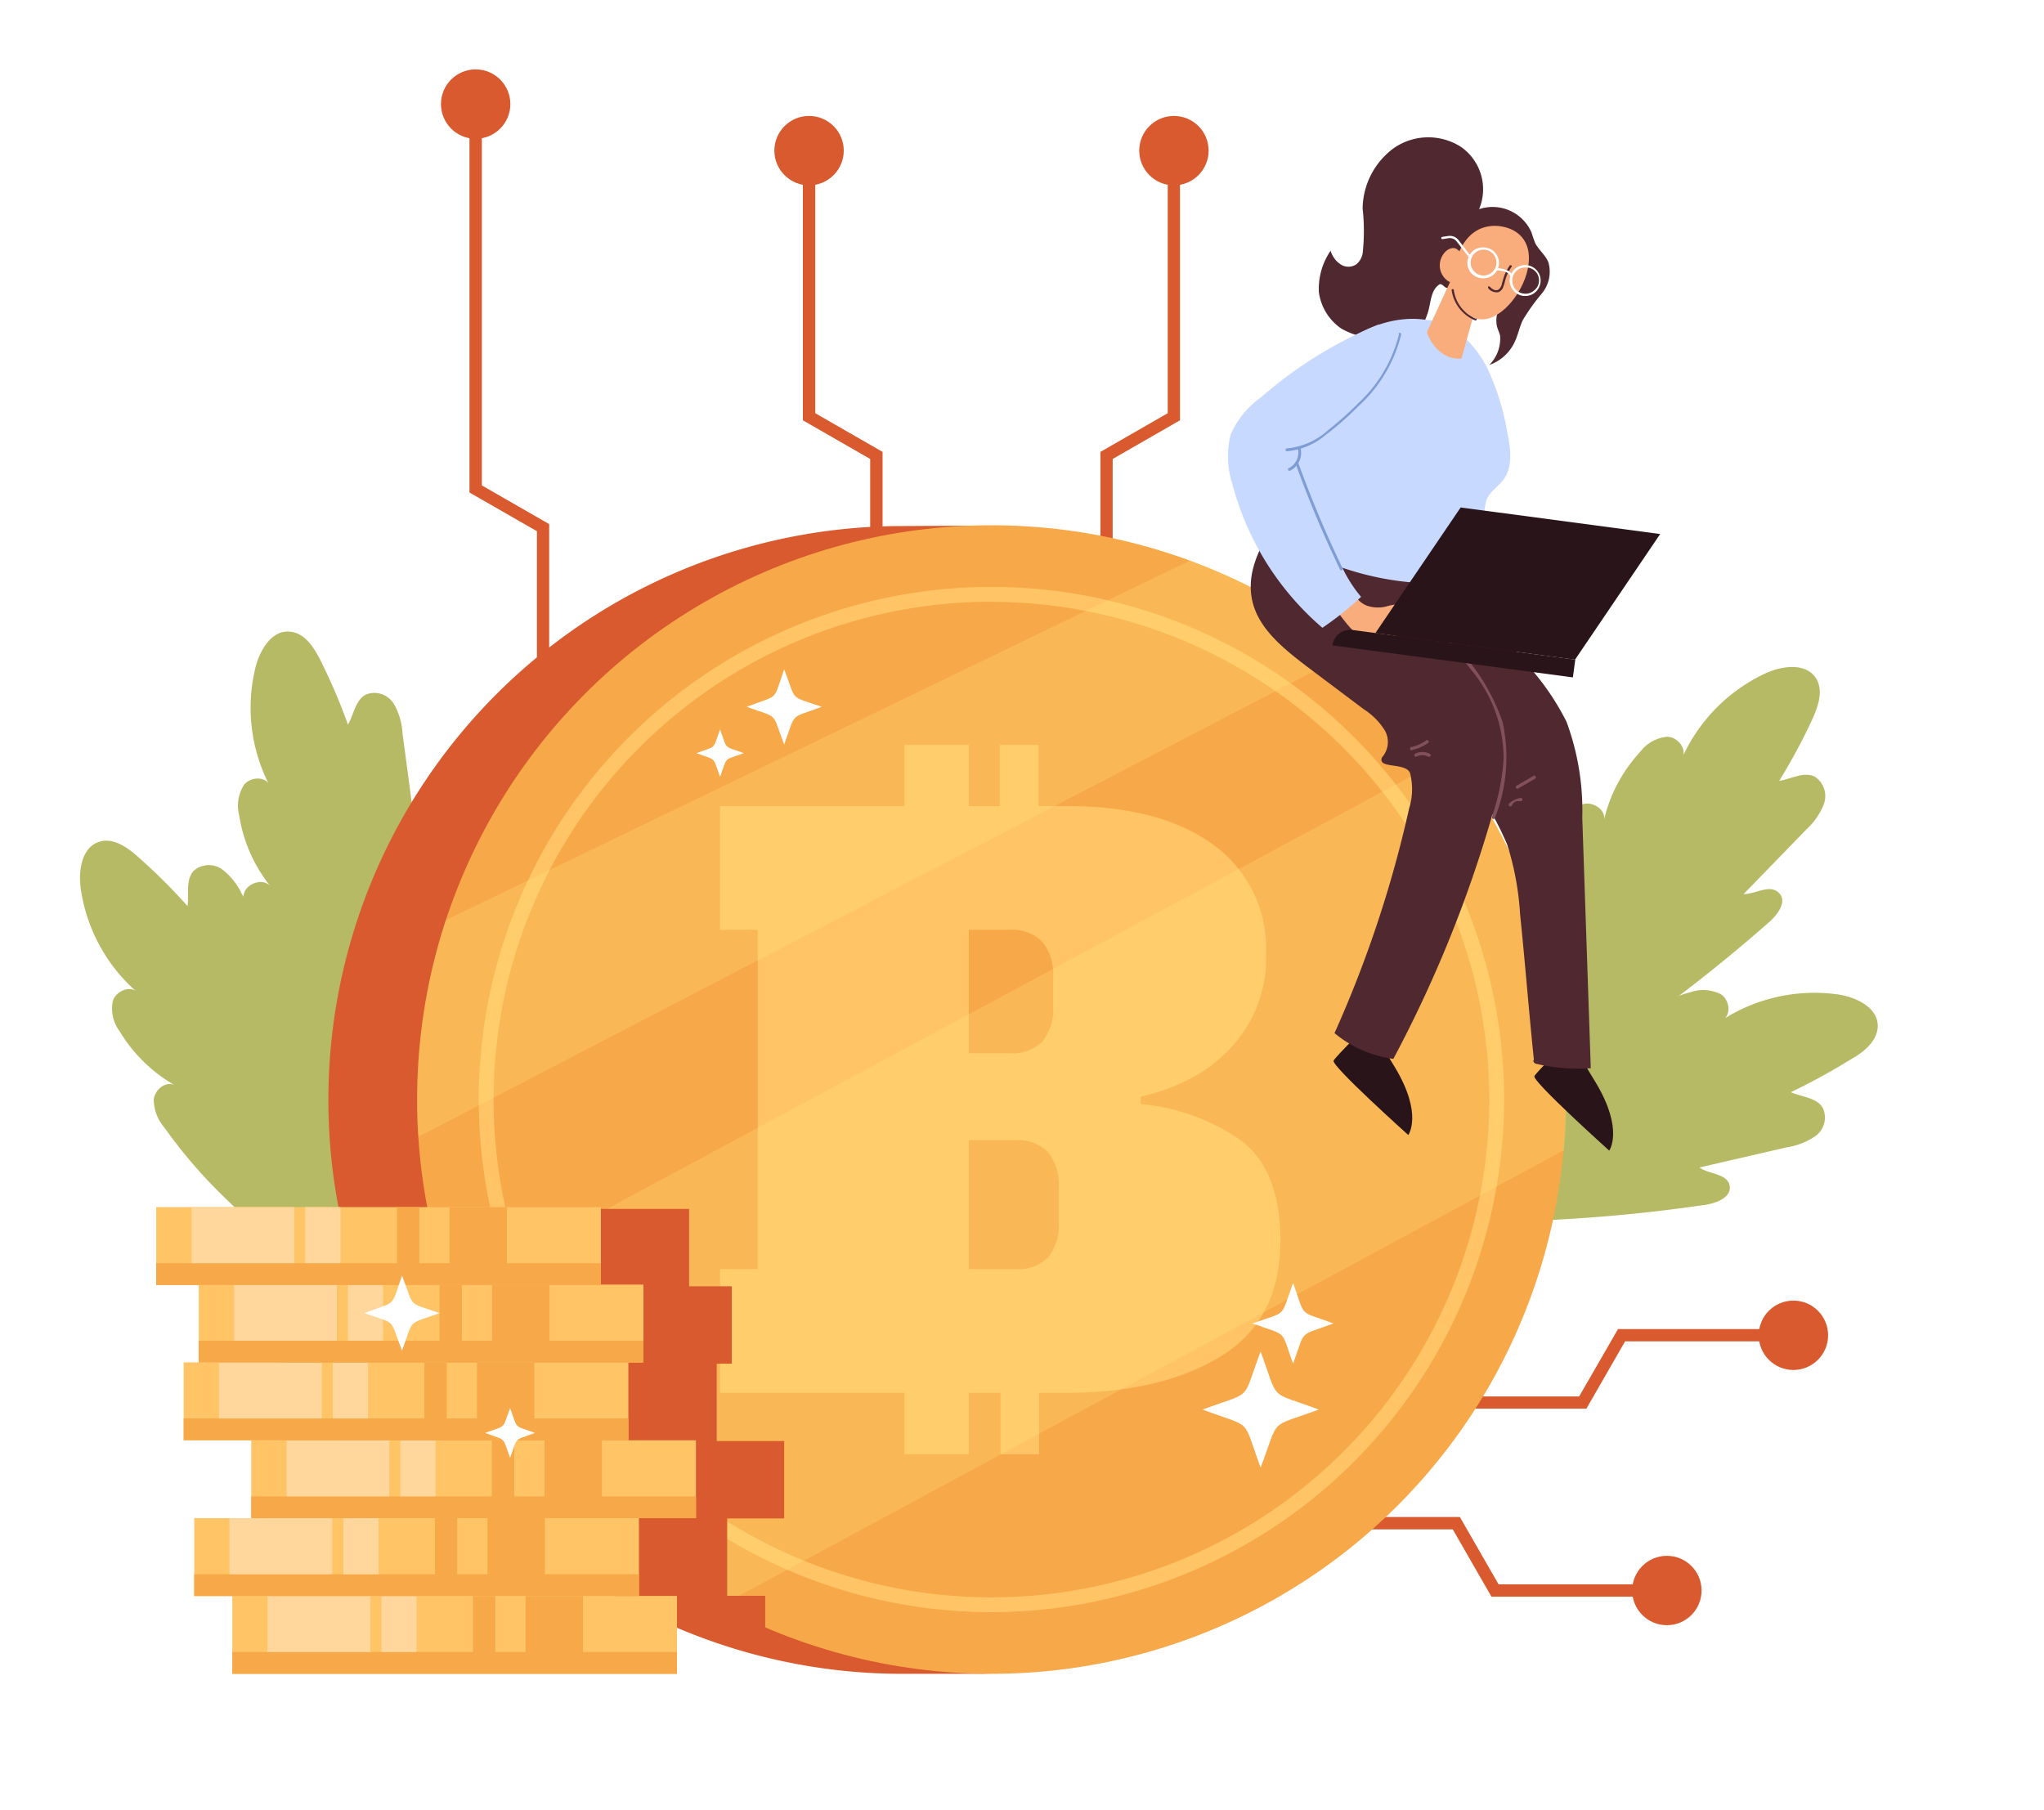 <svg xmlns="http://www.w3.org/2000/svg" viewBox="0 0 158.48 140.32"><defs><style>.cls-1{fill:#fff;}.cls-2{fill:#d85a2e;}.cls-3{fill:#b6ba65;}.cls-4{fill:#f7a848;}.cls-5{fill:#ffc466;}.cls-6{opacity:0.24;}.cls-7{fill:#ffe97d;}.cls-8{fill:#ffd79c;}.cls-9{fill:#4f2830;}.cls-10{fill:#281419;}.cls-11{fill:#82505c;}.cls-12{fill:#c7d9ff;}.cls-13{fill:#f9ac7c;}.cls-14{fill:#7f9dd3;}</style></defs><g id="BACKGROUND"><rect class="cls-1" width="158.48" height="140.32"/></g><g id="OBJECTS"><polygon class="cls-2" points="68.43 44.11 67.47 44.11 67.47 35.59 62.25 32.59 62.25 13.35 63.21 13.35 63.21 32.04 68.43 35.04 68.43 44.11"/><circle class="cls-2" cx="62.73" cy="11.68" r="2.69"/><polygon class="cls-2" points="123 109.23 113.93 109.23 113.93 108.28 122.44 108.28 125.45 103.06 137.38 103.06 137.38 104.01 126 104.01 123 109.23"/><circle class="cls-2" cx="139.05" cy="103.54" r="2.69"/><polygon class="cls-2" points="127.58 123.81 115.64 123.81 112.64 118.59 104.12 118.59 104.12 117.63 113.19 117.63 116.19 122.85 127.58 122.85 127.58 123.81"/><circle class="cls-2" cx="129.24" cy="123.33" r="2.69"/><polygon class="cls-2" points="42.58 55.43 41.63 55.43 41.63 41.19 36.4 38.19 36.4 9.73 37.36 9.73 37.36 37.64 42.58 40.64 42.58 55.43"/><circle class="cls-2" cx="36.88" cy="8.07" r="2.69"/><polygon class="cls-2" points="86.27 44.11 85.32 44.11 85.32 35.04 90.54 32.04 90.54 13.35 91.49 13.35 91.49 32.59 86.27 35.59 86.27 44.11"/><circle class="cls-2" cx="91.02" cy="11.68" r="2.69"/><path class="cls-3" d="M24.5,86.78a3.39,3.39,0,0,1-.84-2.19c.09-.8,1-1.51,1.7-1.07A11.84,11.84,0,0,1,21,79.27a2.91,2.91,0,0,1-.51-2.33c.25-.78,1.39-1.25,1.93-.63A13.13,13.13,0,0,1,18,68.24c-.2-1.41.08-3.22,1.44-3.64,1.08-.34,2.17.43,3,1.17a44.66,44.66,0,0,1,3.84,3.82c.13-.94-.17-2,.47-2.73A1.78,1.78,0,0,1,29,66.77a5.09,5.09,0,0,1,1.49,1.88l3.43,6.09c.3-.9-.17-2.19.66-2.64s1.6.54,2,1.36a123.53,123.53,0,0,1,5.78,15,14.66,14.66,0,0,1,.89,5.06,5.39,5.39,0,0,1-2.29,4.36,5.06,5.06,0,0,1-4.19.2A15,15,0,0,1,33.65,96a40.18,40.18,0,0,1-4.69-4A38,38,0,0,1,24.5,86.78Z" transform="translate(-11.74 0.67)"/><path class="cls-3" d="M132.71,63.08a3.37,3.37,0,0,1,1.86-1.42c.79-.15,1.74.54,1.52,1.31a11.67,11.67,0,0,1,2.83-5.35A2.94,2.94,0,0,1,141,56.46c.82,0,1.6,1,1.15,1.67a13.18,13.18,0,0,1,6.46-6.58c1.3-.6,3.11-.84,3.91.34.63.94.2,2.2-.27,3.23a46.41,46.41,0,0,1-2.56,4.76c.93-.15,1.9-.74,2.75-.33a1.8,1.8,0,0,1,.72,2.11,5.23,5.23,0,0,1-1.38,2l-4.85,5c.94,0,2-.78,2.71-.12s-.05,1.69-.73,2.29a124.3,124.3,0,0,1-12.71,9.81,14.56,14.56,0,0,1-4.59,2.3,5.41,5.41,0,0,1-4.84-.94,5.11,5.11,0,0,1-1.39-4,15.36,15.36,0,0,1,1.1-3.53,40,40,0,0,1,2.45-5.62A38.48,38.48,0,0,1,132.71,63.08Z" transform="translate(-11.74 0.67)"/><path class="cls-3" d="M134.62,77.53a3.4,3.4,0,0,1,2.34-.19c.74.31,1.16,1.41.55,1.93a11.82,11.82,0,0,1,5.29-3,3,3,0,0,1,2.39.17c.68.46.8,1.69.05,2a13.18,13.18,0,0,1,9-2c1.42.21,3.07,1,3.09,2.42,0,1.13-1,2-2,2.56a49.46,49.46,0,0,1-4.74,2.6c.86.38,2,.41,2.48,1.22a1.77,1.77,0,0,1-.54,2.16,5.27,5.27,0,0,1-2.23.89l-6.8,1.57c.77.54,2.14.46,2.34,1.38s-1,1.38-1.86,1.51a124.32,124.32,0,0,1-16,1.31,14.8,14.8,0,0,1-5.1-.57,5.41,5.41,0,0,1-3.54-3.43,5.12,5.12,0,0,1,1-4.09,15.37,15.37,0,0,1,2.85-2.35,39.46,39.46,0,0,1,5.12-3.39A38.52,38.52,0,0,1,134.62,77.53Z" transform="translate(-11.74 0.67)"/><path class="cls-3" d="M30.72,70.79a3.33,3.33,0,0,1,0-2.35c.37-.71,1.5-1,2-.37a11.71,11.71,0,0,1-2.44-5.54,3,3,0,0,1,.39-2.36c.53-.64,1.76-.65,2,.13a13.11,13.11,0,0,1-1.14-9.14c.33-1.39,1.27-3,2.69-2.85,1.13.09,1.85,1.2,2.36,2.21a44.55,44.55,0,0,1,2.14,5c.47-.83.6-2,1.46-2.36a1.77,1.77,0,0,1,2.09.74,5.09,5.09,0,0,1,.68,2.3l.92,6.92c.62-.72.66-2.08,1.6-2.2s1.28,1.1,1.33,2A123,123,0,0,1,46.63,79a14.53,14.53,0,0,1-1.05,5,5.39,5.39,0,0,1-3.75,3.2,5.13,5.13,0,0,1-4-1.37,14.57,14.57,0,0,1-2.07-3.06,37.93,37.93,0,0,1-2.89-5.41A38.61,38.61,0,0,1,30.72,70.79Z" transform="translate(-11.74 0.67)"/><path class="cls-2" d="M126.2,84.59c0,24.19-14.36,43.92-38.4,44.53l-6.1,0a44.5,44.5,0,0,1,0-89c.52,0,6.4-.05,6.91,0C112.48,40.87,126.2,60.53,126.2,84.59Z" transform="translate(-11.74 0.67)"/><circle class="cls-4" cx="76.87" cy="85.26" r="44.53"/><path class="cls-5" d="M88.61,124.34a39.75,39.75,0,1,1,39.75-39.75A39.79,39.79,0,0,1,88.61,124.34Zm0-78.35a38.6,38.6,0,1,0,38.6,38.6A38.64,38.64,0,0,0,88.61,46Z" transform="translate(-11.74 0.67)"/><path class="cls-5" d="M107.68,87.57a16.11,16.11,0,0,0-7.49-2.63v-.58a15.15,15.15,0,0,0,4.24-1.61,11.24,11.24,0,0,0,3.83-3.57,10,10,0,0,0,1.64-5.82,9.92,9.92,0,0,0-4.09-8.53q-4.09-3-11.41-3H92.26V57.09h-3v4.75H86.86V57.09h-5v4.75H67.57v9.59h2.92V97.74H67.57v9.59H81.86v4.76h5v-4.76h2.45v4.76h3v-4.76H94.4q7.38,0,12-2.83t4.62-9Q111,89.79,107.68,87.57ZM90,71.43a3.32,3.32,0,0,1,2.54.91,4,4,0,0,1,.85,2.84v2.1a4,4,0,0,1-.85,2.84A3.32,3.32,0,0,1,90,81H86.86V71.43ZM93.82,94A4,4,0,0,1,93,96.84a3.32,3.32,0,0,1-2.54.9H86.86v-10h3.57a3.32,3.32,0,0,1,2.54.9,4,4,0,0,1,.85,2.84Z" transform="translate(-11.74 0.67)"/><g class="cls-6"><path class="cls-7" d="M124.23,57.87,46.68,99.59A44.64,44.64,0,0,0,67.6,123.85L133,88.52q.18-2,.18-3.93A44.26,44.26,0,0,0,124.23,57.87Z" transform="translate(-11.74 0.67)"/></g><g class="cls-6"><path class="cls-7" d="M104,42.8,46.3,70.68a44.72,44.72,0,0,0-2.21,13.91c0,1,0,1.93.09,2.89l72.32-37.6A44.51,44.51,0,0,0,104,42.8Z" transform="translate(-11.74 0.67)"/></g><path class="cls-2" d="M34,103.27V105H32.82v6h5.24v.84c4.86,2.5,19.41,10,23.22,12.3a40.58,40.58,0,0,0,9.79,3.58v-4.65H68.12v-6h4.42v-6H67.31v-6h1.17v-6H65.17v-6H30.69v6H34Z" transform="translate(-11.74 0.67)"/><rect class="cls-5" x="18.01" y="123.75" width="34.48" height="6.04"/><rect class="cls-4" x="18.01" y="128.1" width="34.48" height="1.69"/><rect class="cls-4" x="40.75" y="123.75" width="4.45" height="5.47"/><rect class="cls-4" x="36.67" y="123.75" width="1.73" height="5.47"/><rect class="cls-8" x="20.74" y="123.75" width="7.97" height="4.35"/><rect class="cls-8" x="29.57" y="123.75" width="2.73" height="4.35"/><rect class="cls-5" x="15.06" y="117.72" width="34.48" height="6.04"/><rect class="cls-4" x="15.06" y="122.07" width="34.48" height="1.69"/><rect class="cls-4" x="37.8" y="117.72" width="4.45" height="5.47"/><rect class="cls-4" x="33.72" y="117.72" width="1.73" height="5.47"/><rect class="cls-8" x="17.79" y="117.72" width="7.97" height="4.35"/><rect class="cls-8" x="26.62" y="117.72" width="2.73" height="4.35"/><rect class="cls-5" x="19.48" y="111.68" width="34.48" height="6.04"/><rect class="cls-4" x="19.48" y="116.03" width="34.48" height="1.69"/><rect class="cls-4" x="42.22" y="111.68" width="4.45" height="5.47"/><rect class="cls-4" x="38.14" y="111.68" width="1.73" height="5.47"/><rect class="cls-8" x="22.22" y="111.68" width="7.97" height="4.35"/><rect class="cls-8" x="31.04" y="111.68" width="2.73" height="4.35"/><rect class="cls-5" x="14.24" y="105.64" width="34.48" height="6.04"/><rect class="cls-4" x="14.24" y="109.99" width="34.48" height="1.69"/><rect class="cls-4" x="36.98" y="105.64" width="4.45" height="5.47"/><rect class="cls-4" x="32.91" y="105.64" width="1.73" height="5.47"/><rect class="cls-8" x="16.98" y="105.64" width="7.97" height="4.35"/><rect class="cls-8" x="25.8" y="105.64" width="2.73" height="4.35"/><rect class="cls-5" x="15.41" y="99.61" width="34.48" height="6.04"/><rect class="cls-4" x="15.41" y="103.96" width="34.48" height="1.69"/><rect class="cls-4" x="38.15" y="99.61" width="4.45" height="5.47"/><rect class="cls-4" x="34.08" y="99.61" width="1.73" height="5.47"/><rect class="cls-8" x="18.15" y="99.61" width="7.97" height="4.35"/><rect class="cls-8" x="26.97" y="99.61" width="2.73" height="4.35"/><rect class="cls-5" x="12.11" y="93.6" width="34.48" height="6.04"/><rect class="cls-4" x="12.11" y="97.95" width="34.48" height="1.69"/><rect class="cls-4" x="34.85" y="93.6" width="4.45" height="5.47"/><rect class="cls-4" x="30.78" y="93.6" width="1.73" height="5.47"/><rect class="cls-8" x="14.85" y="93.6" width="7.97" height="4.35"/><rect class="cls-8" x="23.67" y="93.6" width="2.73" height="4.35"/><path class="cls-9" d="M128,22.05c.24.75-.33,1.54-.23,2.32,0,.35.21.67.28,1a2.89,2.89,0,0,1-.84,2.26,3.42,3.42,0,0,0,1.94-1.72c.28-.56.39-1.19.66-1.76a15.8,15.8,0,0,1,1.49-2.08,2.64,2.64,0,0,0,.49-2.41c-.22-.54-.71-.92-1-1.44a8.57,8.57,0,0,1-.3-.85,3.29,3.29,0,0,0-4.07-1.82A4,4,0,0,0,125,10.71a4.69,4.69,0,0,0-5.17.09,5.9,5.9,0,0,0-2.44,4.7,15.65,15.65,0,0,1,0,3.49,1.43,1.43,0,0,1-.48.83,1.1,1.1,0,0,1-1.24,0,1.89,1.89,0,0,1-.76-1.05A5.2,5.2,0,0,0,114,22a4.08,4.08,0,0,0,1.74,2.81,5.8,5.8,0,0,0,3.12.75,5.89,5.89,0,0,0,2.36-.34c.75-.29.93-.82,1.2-1.57s.21-1.81.92-2.26c.22-.14.42.35.67.25a5.4,5.4,0,0,0,1.64-1.41c.33-.49.52-1.15,1.08-1.35s1.22.29,1.49.86A2.58,2.58,0,0,1,128,22.05Z" transform="translate(-11.74 0.67)"/><path class="cls-10" d="M117.67,78.91s-2.31,2.28-2.53,2.66,5.79,5.77,5.79,5.77,1.15-1.58-1-5.19S117.67,78.91,117.67,78.91Z" transform="translate(-11.74 0.67)"/><path class="cls-10" d="M133.24,80.11s-2.31,2.29-2.53,2.66,5.8,5.78,5.8,5.78,1.14-1.59-1-5.2S133.24,80.11,133.24,80.11Z" transform="translate(-11.74 0.67)"/><path class="cls-9" d="M110.77,39.56c-1.14,1.81-2.33,3.84-2,6,.34,2.36,2.4,4,4.31,5.46l4.42,3.32a5.23,5.23,0,0,1,1.6,1.61,1.8,1.8,0,0,1-.21,2.11c-.38.92,1.87.35,2.18,1.23A5,5,0,0,1,121,62a90.8,90.8,0,0,1-5.79,17.44,9,9,0,0,0,4.56,2A97.42,97.42,0,0,0,127.59,62a14,14,0,0,0,.59-5.55c-.64-4.11-4.44-6.85-6.72-10.33-1.26-1.91-2.09-4.11-3.65-5.78s-4.26-2.63-6.14-1.33c-.22.16-.5.35-.75.24S110.57,39.36,110.77,39.56Z" transform="translate(-11.74 0.67)"/><path class="cls-9" d="M126.18,46.13l3.93,4.69a19.78,19.78,0,0,1,3.09,4.48,19.83,19.83,0,0,1,1.22,7.43l.66,19.43a14,14,0,0,1-4.18-.33c-.16,0-.36-.22-.23-.32-.39-3.75-.68-7.52-1.07-11.27a22.11,22.11,0,0,0-1-5.42A23.87,23.87,0,0,0,125.85,60c-3.13-4.7-6.13-9.84-6.28-15.49a5.39,5.39,0,0,1,.8-3.4,2.34,2.34,0,0,1,3.13-.68,3.62,3.62,0,0,1,1,1.71A13.82,13.82,0,0,0,126.18,46.13Z" transform="translate(-11.74 0.67)"/><path class="cls-11" d="M127.65,62.75a12.9,12.9,0,0,0,.6-7.42,16.08,16.08,0,0,0-3.6-5.87c-.91-1.07-2-2.44-1.53-3.94a.12.12,0,0,0-.24-.06c-.68,2.27,1.7,4.19,2.91,5.79a10.72,10.72,0,0,1,2.53,6.93,17.3,17.3,0,0,1-.91,4.5c0,.16.19.22.24.07Z" transform="translate(-11.74 0.67)"/><path class="cls-11" d="M124.05,47.08a.83.83,0,0,0,.31-.92.12.12,0,1,0-.24.06.36.36,0,0,1,0,.1s0,0,0,0v.16s0,0,0,0a.36.36,0,0,1,0,.1l0,.05s0,0,0,0h0a.41.41,0,0,1,0,.09v0h0l0,0,0,0v0s0,0,0,0a.14.14,0,0,0-.05.18.13.13,0,0,0,.17,0Z" transform="translate(-11.74 0.67)"/><path class="cls-11" d="M121.56,58a1,1,0,0,1,.92,0c.14.08.27-.13.13-.21a1.22,1.22,0,0,0-1.17,0,.13.13,0,0,0,.12.22Z" transform="translate(-11.74 0.67)"/><path class="cls-11" d="M121.27,57.47a3.31,3.31,0,0,0,1.21-.54.14.14,0,0,0,0-.18.13.13,0,0,0-.17,0,3.1,3.1,0,0,1-1.16.51.14.14,0,0,0-.08.16.12.12,0,0,0,.15.09Z" transform="translate(-11.74 0.67)"/><path class="cls-11" d="M129.06,61.62l.08-.07,0,0s0,0,0,0l0,0,.18-.1.05,0h0l.1,0,.11,0h.07s0,0,0,0a.12.12,0,0,0,.13-.12c0-.06-.06-.14-.13-.13a1.61,1.61,0,0,0-.88.42.13.13,0,1,0,.18.18Z" transform="translate(-11.74 0.67)"/><path class="cls-11" d="M129.44,60.48l1.33-.77c.13-.08,0-.3-.13-.22l-1.32.77c-.14.08,0,.3.12.22Z" transform="translate(-11.74 0.67)"/><path class="cls-12" d="M115.53,26.25a19.22,19.22,0,0,0-4.67,6.5c-1.17,2.35-2.12,5.33-.57,7.45A6.55,6.55,0,0,0,112.67,42a22.71,22.71,0,0,0,8.52,2.49,6,6,0,0,0,2.82-.25,2.52,2.52,0,0,0,1.65-2.14,4.51,4.51,0,0,1,0-1.1c.16-.58.77-.92,1-1.45s.17-1.09.4-1.59.84-.91,1.22-1.4c.78-1,.59-2.44.33-3.68A18.77,18.77,0,0,0,127,27.76a8.9,8.9,0,0,0-1.55-2.11,4.87,4.87,0,0,0-2.16-1.42c-.33-.07-.7-.05-1-.1a7,7,0,0,0-1.37-.07,8.41,8.41,0,0,0-2.66.59A9.92,9.92,0,0,0,115.53,26.25Z" transform="translate(-11.74 0.67)"/><path class="cls-13" d="M130.11,20.53c-.56,2-2.52,4.11-4.08,3.44-1.3-.55-2-1.89-1.54-3.89.68-3.1,2.62-3.5,4-3.12S130.66,18.56,130.11,20.53Z" transform="translate(-11.74 0.67)"/><path class="cls-13" d="M125.1,20c-.18.65-.53,1.31-1,1.18a1.48,1.48,0,0,1-.68-1.65c.18-.65.71-1.07,1.17-.94A1.08,1.08,0,0,1,125.1,20Z" transform="translate(-11.74 0.67)"/><path class="cls-9" d="M128.79,19.93a3.58,3.58,0,0,0-.37.66c-.09.23-.15.46-.22.7a.78.78,0,0,1-.25.48c-.23.16-.49,0-.66-.17s-.22,0-.13.12a.85.85,0,0,0,.74.27.65.65,0,0,0,.4-.44c.1-.23.13-.48.22-.72a3.46,3.46,0,0,1,.42-.81c.07-.09-.08-.18-.15-.09Z" transform="translate(-11.74 0.67)"/><path class="cls-1" d="M126.76,20.91h-.09a1.2,1.2,0,1,1,.19-2.39,1.24,1.24,0,0,1,.82.42,1.27,1.27,0,0,1,.28.88h0a1.24,1.24,0,0,1-.42.81A1.18,1.18,0,0,1,126.76,20.91Zm0-2.22a1,1,0,1,0,1,1.1h0a1,1,0,0,0-.94-1.1Z" transform="translate(-11.74 0.67)"/><path class="cls-1" d="M130,22.28h-.1a1.2,1.2,0,0,1-.82-.42,1.15,1.15,0,0,1-.28-.87,1.19,1.19,0,0,1,1.29-1.1,1.2,1.2,0,0,1,1.1,1.29,1.24,1.24,0,0,1-.42.82A1.16,1.16,0,0,1,130,22.28Zm0-2.21a1,1,0,0,0-1,.93,1,1,0,0,0,.93,1.1,1,1,0,0,0,.75-.24,1,1,0,0,0-.58-1.79Z" transform="translate(-11.74 0.67)"/><path class="cls-1" d="M128.84,20.77c-.11-.49-1.08-.47-1.09-.47v-.18s1.13,0,1.26.61Z" transform="translate(-11.74 0.67)"/><path class="cls-1" d="M125.75,19.35a.08.08,0,0,1-.07,0l-1-1.3a.68.68,0,0,0-.64-.25l-.45.07a.08.08,0,0,1-.1-.07.08.08,0,0,1,.07-.1l.46-.07a.85.85,0,0,1,.8.31l1,1.3a.09.09,0,0,1,0,.13Z" transform="translate(-11.74 0.67)"/><path class="cls-13" d="M124.26,21l-1.89,4.09s.68,2.17,2.68,2.05l1.13-4.05Z" transform="translate(-11.74 0.67)"/><path class="cls-9" d="M126.18,24.05a2.82,2.82,0,0,1-1.72-2.23c0-.12-.19-.07-.17,0a3,3,0,0,0,1.84,2.36c.11,0,.16-.13.05-.17Z" transform="translate(-11.74 0.67)"/><path class="cls-13" d="M120.92,46.85c0-.36-.36-.62-.71-.66a3.78,3.78,0,0,0-1,.17,2.64,2.64,0,0,1-1.5-.07,1.78,1.78,0,0,1-1-1,9.69,9.69,0,0,0-1.3,1.42c.79,1.08,1.7,2.34,3,2.4A2.54,2.54,0,0,0,120.92,46.85Z" transform="translate(-11.74 0.67)"/><path class="cls-12" d="M118.64,24.49a32.4,32.4,0,0,0-9.1,5.63A6.92,6.92,0,0,0,107.17,33a6.76,6.76,0,0,0,.1,3.78,22.09,22.09,0,0,0,7,11.23,23.9,23.9,0,0,0,3-2.4c-1.49-1.76-2.6-4.36-2.16-6.62.34-1.78,1.56-3.25,2.66-4.68s2.18-3.08,2.14-4.89a8.77,8.77,0,0,0-.87-3.15C118.74,25.65,118.92,25.15,118.64,24.49Z" transform="translate(-11.74 0.67)"/><path class="cls-14" d="M120.22,25.21a10.86,10.86,0,0,1-3.18,5.4,26.78,26.78,0,0,1-2.32,2.07,5.54,5.54,0,0,1-3.2,1.42.11.11,0,0,0,0,.22,5.34,5.34,0,0,0,3-1.26,23,23,0,0,0,2.52-2.21,11.1,11.1,0,0,0,3.34-5.58c0-.14-.18-.2-.21-.06Z" transform="translate(-11.74 0.67)"/><path class="cls-14" d="M112.36,34.1a1.34,1.34,0,0,1-.71,1.54c-.13.06,0,.24.11.19a1.54,1.54,0,0,0,.81-1.78c0-.14-.25-.08-.21.05Z" transform="translate(-11.74 0.67)"/><path class="cls-14" d="M112.18,35.24a84.45,84.45,0,0,0,3.47,8.27c.06.13.25,0,.19-.11a86.84,86.84,0,0,1-3.45-8.21c0-.14-.25-.08-.21.05Z" transform="translate(-11.74 0.67)"/><polygon class="cls-10" points="122.12 51.15 106.64 49.09 113.25 39.35 128.72 41.41 122.12 51.15"/><path class="cls-10" d="M116.44,49.23h17.42a0,0,0,0,1,0,0v1.39a0,0,0,0,1,0,0H115.05a0,0,0,0,1,0,0v0A1.39,1.39,0,0,1,116.44,49.23Z" transform="translate(-4.06 -15.31) rotate(7.58)"/><path class="cls-1" d="M109.48,113.13c-1.47-4-.52-3-4.5-4.5,4-1.48,3-.52,4.5-4.5,1.48,4,.52,3,4.51,4.5C110,110.1,111,109.15,109.48,113.13Z" transform="translate(-11.74 0.67)"/><path class="cls-1" d="M112,105.08c-1-2.77-.37-2.1-3.14-3.13,2.77-1,2.11-.36,3.14-3.13,1,2.77.36,2.1,3.13,3.13C112.36,103,113,102.31,112,105.08Z" transform="translate(-11.74 0.67)"/><path class="cls-1" d="M51.29,112.37c-.64-1.7-.23-1.29-1.94-1.93,1.71-.63,1.3-.22,1.94-1.93.63,1.71.22,1.3,1.93,1.93C51.51,111.08,51.92,110.67,51.29,112.37Z" transform="translate(-11.74 0.67)"/><path class="cls-1" d="M42.91,104.06c-1-2.57-.34-2-2.91-2.91,2.57-1,2-.34,2.91-2.91,1,2.57.33,2,2.91,2.91C43.24,102.1,43.86,101.49,42.91,104.06Z" transform="translate(-11.74 0.67)"/><path class="cls-1" d="M72.54,57.06c-1-2.58-.33-2-2.91-2.92,2.58-1,2-.33,2.91-2.91,1,2.58.34,2,2.91,2.91C72.88,55.1,73.5,54.48,72.54,57.06Z" transform="translate(-11.74 0.67)"/><path class="cls-1" d="M67.57,59.57c-.6-1.63-.22-1.24-1.84-1.84,1.62-.6,1.24-.21,1.84-1.84.6,1.63.21,1.24,1.84,1.84C67.78,58.33,68.17,57.94,67.57,59.57Z" transform="translate(-11.74 0.67)"/></g></svg>